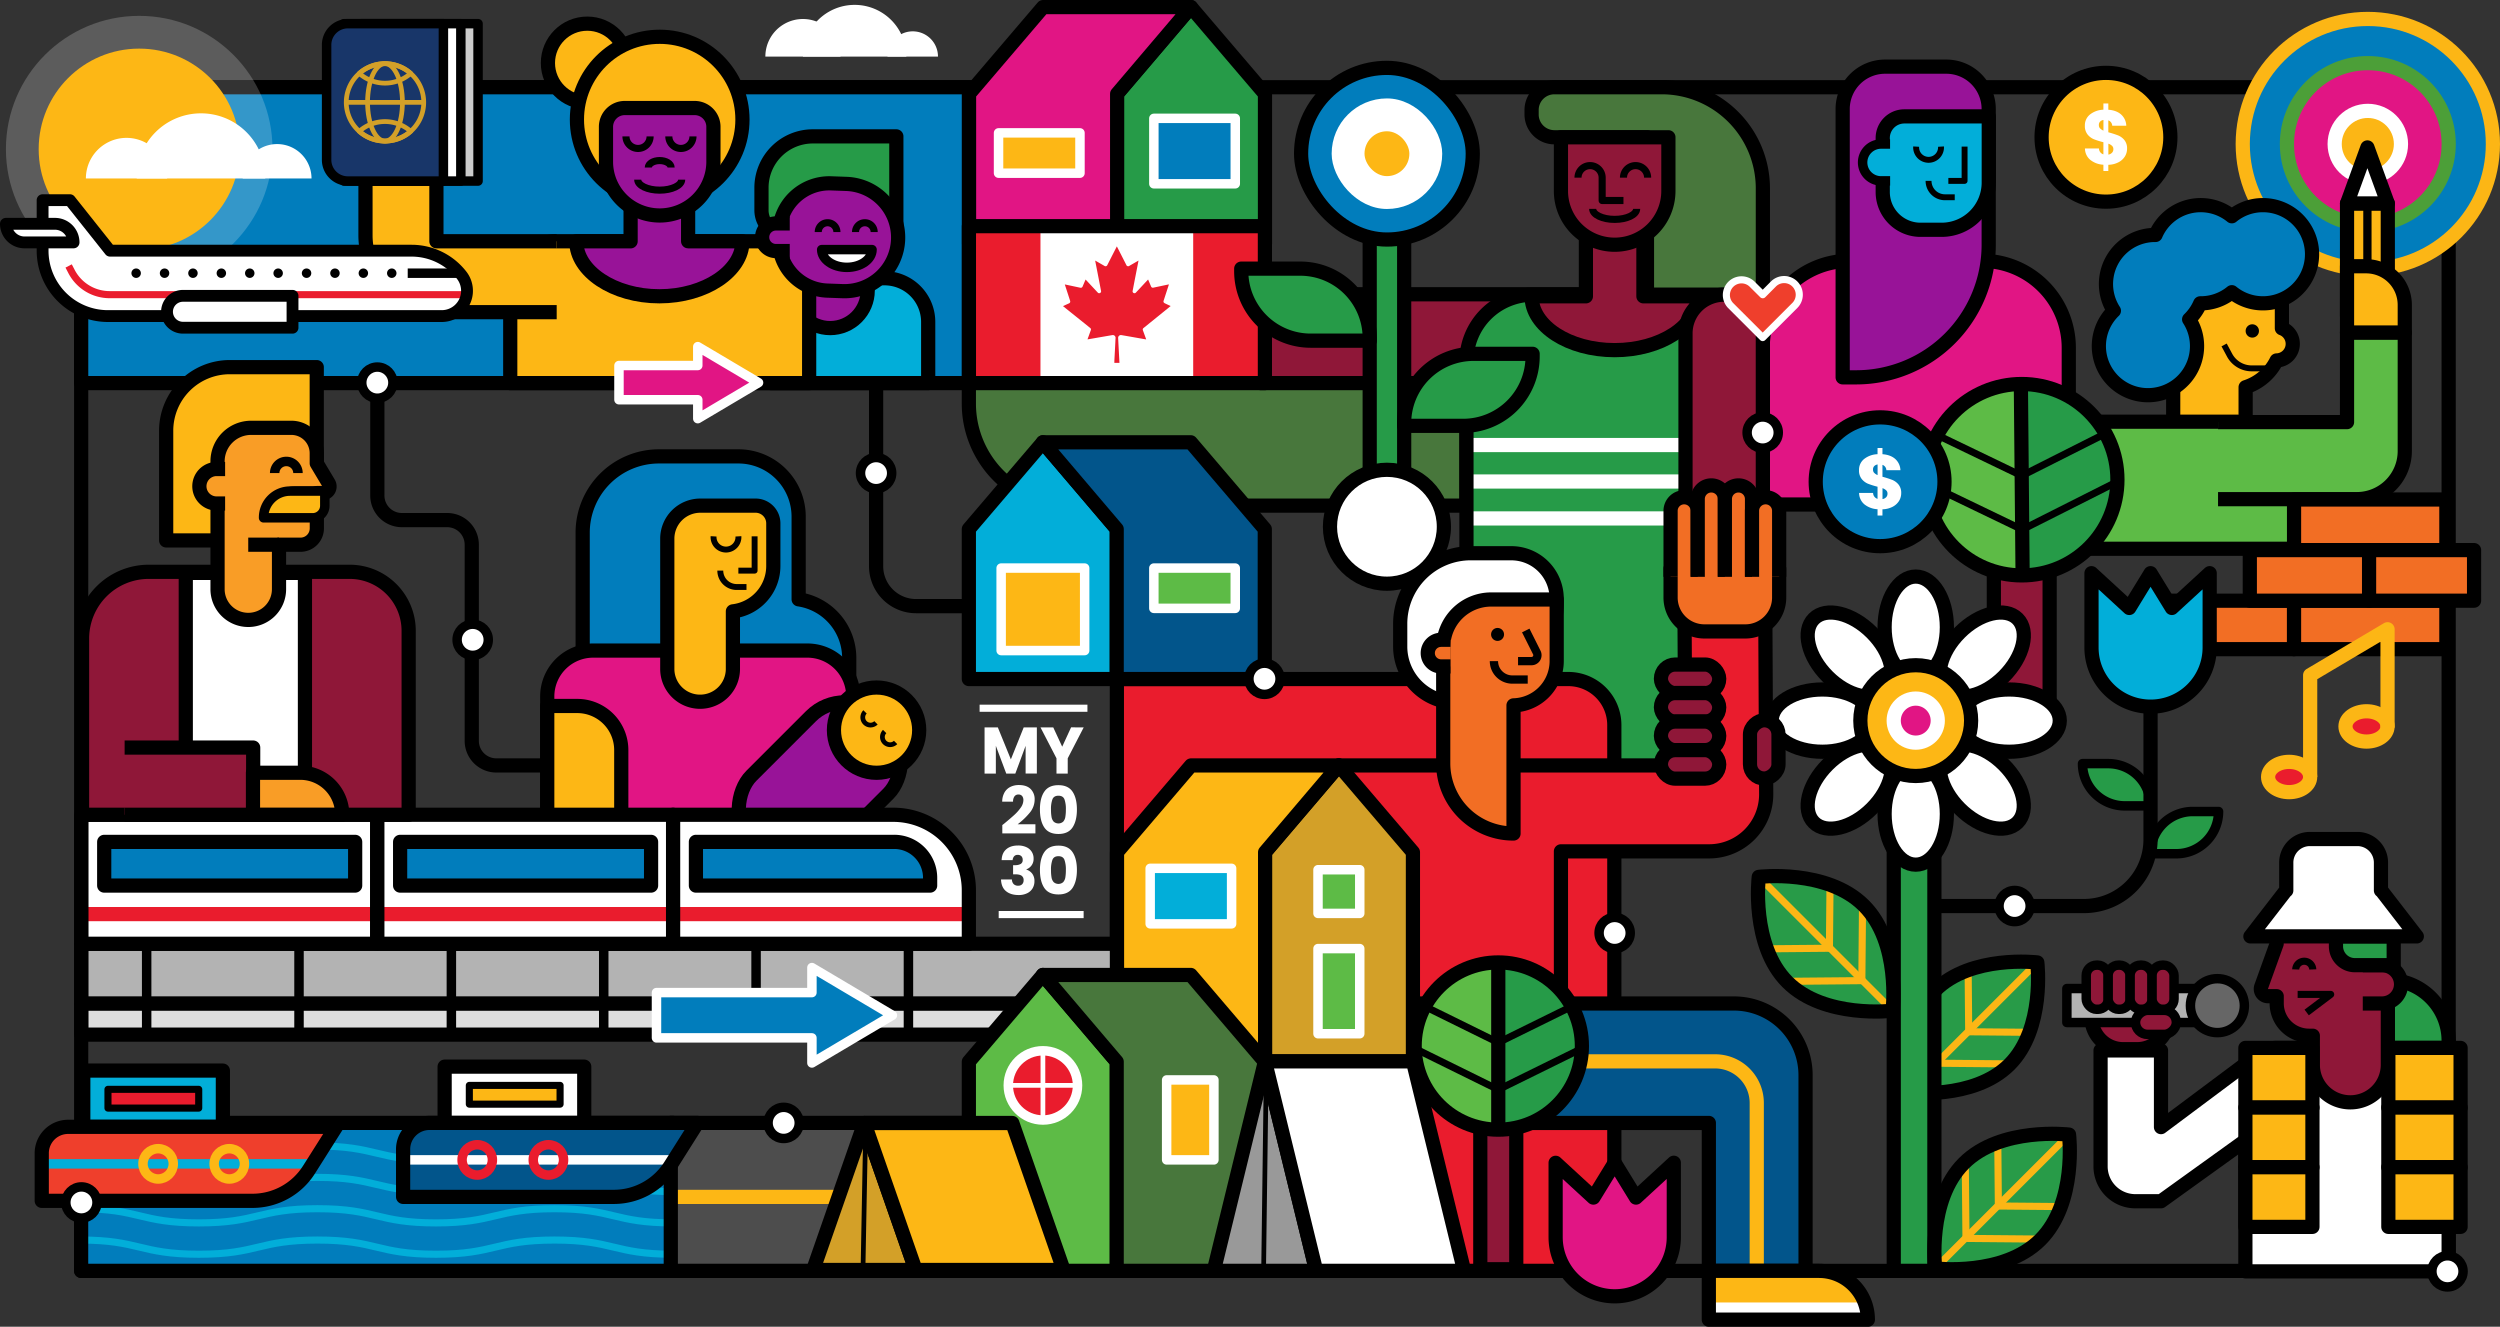 <svg xmlns="http://www.w3.org/2000/svg" xmlns:xlink="http://www.w3.org/1999/xlink" viewBox="0 0 2112.62 1121.18"><rect x="0" y="0" width="2112.62" height="1121.18" fill="#333333" stroke="none"/><defs><style>.cls-1,.cls-21{fill:#289b48;}.cls-1,.cls-10,.cls-11,.cls-12,.cls-16,.cls-19,.cls-2,.cls-20,.cls-24,.cls-25,.cls-26,.cls-28,.cls-29,.cls-3,.cls-31,.cls-32,.cls-33,.cls-4,.cls-46,.cls-47,.cls-5,.cls-50,.cls-51,.cls-52,.cls-6,.cls-64,.cls-67,.cls-68,.cls-7,.cls-72,.cls-75,.cls-8,.cls-80,.cls-81,.cls-82,.cls-84,.cls-87,.cls-9,.cls-95,.cls-96,.cls-97,.cls-98{stroke:#000;}.cls-1,.cls-10,.cls-11,.cls-12,.cls-13,.cls-14,.cls-15,.cls-16,.cls-19,.cls-2,.cls-20,.cls-23,.cls-24,.cls-25,.cls-26,.cls-28,.cls-29,.cls-3,.cls-31,.cls-32,.cls-33,.cls-36,.cls-38,.cls-4,.cls-41,.cls-42,.cls-45,.cls-46,.cls-47,.cls-48,.cls-5,.cls-50,.cls-51,.cls-52,.cls-55,.cls-59,.cls-6,.cls-62,.cls-63,.cls-64,.cls-67,.cls-68,.cls-7,.cls-70,.cls-71,.cls-72,.cls-73,.cls-74,.cls-75,.cls-78,.cls-8,.cls-80,.cls-81,.cls-82,.cls-84,.cls-87,.cls-88,.cls-89,.cls-9,.cls-90,.cls-91,.cls-92,.cls-94,.cls-95,.cls-96,.cls-97,.cls-98,.cls-99{stroke-linejoin:round;}.cls-1,.cls-10,.cls-11,.cls-12,.cls-13,.cls-14,.cls-15,.cls-2,.cls-20,.cls-24,.cls-29,.cls-3,.cls-31,.cls-32,.cls-36,.cls-38,.cls-4,.cls-45,.cls-46,.cls-47,.cls-5,.cls-52,.cls-55,.cls-6,.cls-68,.cls-7,.cls-80,.cls-89,.cls-9,.cls-90{stroke-width:12px;}.cls-2,.cls-28,.cls-34{fill:#269b48;}.cls-3,.cls-60,.cls-62,.cls-91{fill:#ef3f2c;}.cls-4,.cls-65{fill:#4d4d4d;}.cls-43,.cls-5,.cls-81{fill:#02558b;}.cls-27,.cls-53,.cls-6,.cls-67,.cls-8{fill:#fff;}.cls-17,.cls-42,.cls-7,.cls-72,.cls-82{fill:#fdb715;}.cls-8,.cls-95{stroke-width:10px;}.cls-13,.cls-18,.cls-41,.cls-9{fill:#017dbc;}.cls-10,.cls-30{fill:#48773c;}.cls-11,.cls-16,.cls-19,.cls-23,.cls-33,.cls-36,.cls-45,.cls-51,.cls-55,.cls-59,.cls-63,.cls-70,.cls-71,.cls-74,.cls-75,.cls-88,.cls-90,.cls-94,.cls-95,.cls-96,.cls-99{fill:none;}.cls-12{fill:#f26e24;}.cls-13,.cls-23,.cls-89,.cls-90{stroke:#fcb615;}.cls-14,.cls-29,.cls-38,.cls-92{fill:#e11584;}.cls-14{stroke:#4c9f38;}.cls-15{fill:#fcb615;}.cls-15,.cls-36,.cls-38,.cls-41,.cls-42,.cls-48,.cls-70,.cls-73,.cls-74,.cls-78,.cls-88,.cls-91,.cls-92{stroke:#fff;}.cls-16{stroke-width:7px;}.cls-19{stroke-width:5px;}.cls-20,.cls-48,.cls-50{fill:#5dbb46;}.cls-22{clip-path:url(#clip-path);}.cls-23,.cls-51,.cls-59,.cls-64,.cls-72,.cls-88,.cls-91,.cls-94{stroke-width:6px;}.cls-24,.cls-86,.cls-87{fill:#8f1738;}.cls-25,.cls-47{fill:#b3b3b3;}.cls-25,.cls-26,.cls-28,.cls-41,.cls-42,.cls-48,.cls-62,.cls-63,.cls-67,.cls-70,.cls-71,.cls-73,.cls-75,.cls-78,.cls-81,.cls-82,.cls-84,.cls-87,.cls-92,.cls-96,.cls-97,.cls-98{stroke-width:8px;}.cls-26{fill:#666;}.cls-31,.cls-78,.cls-83,.cls-84{fill:#02aed9;}.cls-32{fill:#981398;}.cls-33,.cls-74,.cls-99{stroke-width:4px;}.cls-35{clip-path:url(#clip-path-2);}.cls-37,.cls-64,.cls-73,.cls-89{fill:#ea1c2d;}.cls-39{clip-path:url(#clip-path-3);}.cls-40{clip-path:url(#clip-path-4);}.cls-44{clip-path:url(#clip-path-5);}.cls-45,.cls-63{stroke:#fdb715;}.cls-46{fill:#dedede;}.cls-49{clip-path:url(#clip-path-6);}.cls-50{stroke-width:9.34px;}.cls-52{fill:#d3a028;}.cls-53{opacity:0.2;}.cls-54{clip-path:url(#clip-path-7);}.cls-55,.cls-71,.cls-94{stroke:#ea1c2d;}.cls-56{clip-path:url(#clip-path-8);}.cls-57{clip-path:url(#clip-path-9);}.cls-58{clip-path:url(#clip-path-10);}.cls-59,.cls-62{stroke:#02aed9;}.cls-61{clip-path:url(#clip-path-11);}.cls-66{clip-path:url(#clip-path-12);}.cls-68{fill:#999;}.cls-69{clip-path:url(#clip-path-13);}.cls-76{clip-path:url(#clip-path-14);}.cls-77{clip-path:url(#clip-path-15);}.cls-79,.cls-80{fill:#f99d26;}.cls-85{clip-path:url(#clip-path-16);}.cls-93{clip-path:url(#clip-path-17);}.cls-96{stroke-linecap:round;stroke-dasharray:0 24;}.cls-97{fill:#ccc;}.cls-98{fill:#183669;}.cls-99{stroke:#d3a028;}</style><clipPath id="clip-path"><path class="cls-1" d="M1721.63,813.3s6.8,56-23.52,86.3-86.31,23.53-86.31,23.53-6.8-56,23.53-86.3S1721.63,813.3,1721.63,813.3Z"/></clipPath><clipPath id="clip-path-2"><path class="cls-2" d="M1295.62,249h159.16A34.92,34.92,0,0,1,1489.71,284V653.18a0,0,0,0,1,0,0H1239.23a0,0,0,0,1,0,0V305.42A56.39,56.39,0,0,1,1295.62,249Z"/></clipPath><clipPath id="clip-path-3"><path class="cls-1" d="M1748.44,958.79s7,57.64-24.23,88.88-88.88,24.23-88.88,24.23-7-57.64,24.23-88.88S1748.44,958.79,1748.44,958.79Z"/></clipPath><clipPath id="clip-path-4"><path class="cls-1" d="M1486.24,741s-7,57.65,24.24,88.89,88.88,24.23,88.88,24.23,7-57.65-24.24-88.88S1486.24,741,1486.24,741Z"/></clipPath><clipPath id="clip-path-5"><path class="cls-5" d="M1525.78,908.5v165.44h-81.73v-125H1266.12V848h199.11A60.55,60.55,0,0,1,1525.78,908.5Z"/></clipPath><clipPath id="clip-path-6"><circle class="cls-2" cx="1266.12" cy="883.96" r="70.66"/></clipPath><clipPath id="clip-path-7"><rect class="cls-6" x="68.8" y="688.53" width="249.91" height="109"/></clipPath><clipPath id="clip-path-8"><rect class="cls-6" x="318.87" y="688.53" width="249.91" height="109"/></clipPath><clipPath id="clip-path-9"><path class="cls-6" d="M568.82,688.53H754.89a63.84,63.84,0,0,1,63.84,63.84v45.16a0,0,0,0,1,0,0H568.82a0,0,0,0,1,0,0v-109A0,0,0,0,1,568.82,688.53Z"/></clipPath><clipPath id="clip-path-10"><rect class="cls-9" x="68.56" y="948.91" width="500.14" height="125.03"/></clipPath><clipPath id="clip-path-11"><path class="cls-3" d="M213.42,1014.76H35.28V974.67a22.3,22.3,0,0,1,22.16-22.43H284l-22.8,36.06A56.54,56.54,0,0,1,213.42,1014.76Z"/></clipPath><clipPath id="clip-path-12"><rect class="cls-4" x="566.85" y="948.91" width="252" height="125.03"/></clipPath><clipPath id="clip-path-13"><path class="cls-5" d="M518.79,1011.42H340.65V971.34a22.29,22.29,0,0,1,22.16-22.43H589.35L566.55,985A56.53,56.53,0,0,1,518.79,1011.42Z"/></clipPath><clipPath id="clip-path-14"><rect class="cls-6" x="818.79" y="191.13" width="250.11" height="132.62"/></clipPath><clipPath id="clip-path-15"><path class="cls-7" d="M1444.05,1073.94h93.14a41.24,41.24,0,0,1,41.24,41.24v0a0,0,0,0,1,0,0H1444.05a0,0,0,0,1,0,0v-41.24A0,0,0,0,1,1444.05,1073.94Z"/></clipPath><clipPath id="clip-path-16"><circle class="cls-2" cx="1708.46" cy="405.37" r="80.87"/></clipPath><clipPath id="clip-path-17"><path class="cls-8" d="M390.18,232.65h0a53.65,53.65,0,0,0-42.41-20.81H93L59.08,169.16H36v42.68h0A55.26,55.26,0,0,0,91.26,267.1h282A21.37,21.37,0,0,0,390.18,232.65Z"/></clipPath></defs><g id="Layer_2" data-name="Layer 2"><g id="sdg1"><path class="cls-10" d="M818.73,323.35h420.5a0,0,0,0,1,0,0V427.29a0,0,0,0,1,0,0H904.95a86.22,86.22,0,0,1-86.22-86.22V323.35A0,0,0,0,1,818.73,323.35Z"/><rect class="cls-11" x="68.6" y="73.69" width="2000.63" height="1000.26"/><rect class="cls-12" x="1809.86" y="507.6" width="128.72" height="40.97"/><circle class="cls-13" cx="2000.92" cy="121.71" r="105.7"/><circle class="cls-14" cx="2000.92" cy="121.71" r="68.35"/><circle class="cls-15" cx="2000.92" cy="121.71" r="28.02"/><rect class="cls-7" x="1983.35" y="171.92" width="34.46" height="95.11"/><polygon class="cls-6" points="1983.35 171.92 2000.58 124.59 2017.81 171.92 1983.35 171.92"/><line class="cls-16" x1="2000.58" y1="173.81" x2="2000.58" y2="267.02"/><path class="cls-17" d="M1937.49,290.57a14,14,0,0,0-9.18-13.16V225h-91.94V329.27h.09v40.58h61.2V327.2a44.13,44.13,0,0,0,26.18-22.6A14,14,0,0,0,1937.49,290.57Z"/><path class="cls-11" d="M1937.49,290.57a14,14,0,0,0-9.18-13.16V225h-91.94V329.27h.09v40.58h61.2V327.2a44.13,44.13,0,0,0,26.18-22.6A14,14,0,0,0,1937.49,290.57Z"/><path class="cls-18" d="M1912.32,173.35a41.3,41.3,0,0,0-26.31,9.4,41.5,41.5,0,0,0-64.46,15.78h-.41a41.49,41.49,0,0,0-34.81,64.07,41.49,41.49,0,1,0,63.6,7.29,41.6,41.6,0,0,0,9.37-13.56h.41a41.33,41.33,0,0,0,26.3-9.4,41.49,41.49,0,1,0,26.31-73.58Z"/><path class="cls-11" d="M1912.32,173.35a41.3,41.3,0,0,0-26.31,9.4,41.5,41.5,0,0,0-64.46,15.78h-.41a41.49,41.49,0,0,0-34.81,64.07,41.49,41.49,0,1,0,63.6,7.29,41.6,41.6,0,0,0,9.37-13.56h.41a41.33,41.33,0,0,0,26.3-9.4,41.49,41.49,0,1,0,26.31-73.58Z"/><circle cx="1903.3" cy="279.67" r="5.64"/><path class="cls-19" d="M1922.93,311.29h-20.1a21.27,21.27,0,0,1-18.73-11.19l-4.62-8.61"/><path class="cls-20" d="M1767,356.38h123.47a53.75,53.75,0,0,1,53.75,53.75v53.62a0,0,0,0,1,0,0H1767a0,0,0,0,1,0,0V356.38A0,0,0,0,1,1767,356.38Z"/><path class="cls-21" d="M1721.63,813.3s6.8,56-23.52,86.3-86.31,23.53-86.31,23.53-6.8-56,23.53-86.3S1721.63,813.3,1721.63,813.3Z"/><g class="cls-22"><line class="cls-23" x1="1611.8" y1="923.13" x2="1721.63" y2="813.3"/><line class="cls-23" x1="1637.06" y1="898.47" x2="1756.02" y2="899.56"/><line class="cls-23" x1="1637.06" y1="898.47" x2="1635.98" y2="779.52"/><line class="cls-23" x1="1663.65" y1="871.89" x2="1782.61" y2="872.97"/><line class="cls-23" x1="1663.65" y1="871.89" x2="1662.57" y2="752.93"/></g><path class="cls-11" d="M1721.63,813.3s6.8,56-23.52,86.3-86.31,23.53-86.31,23.53-6.8-56,23.53-86.3S1721.63,813.3,1721.63,813.3Z"/><path class="cls-2" d="M2017.8,828h0a51.42,51.42,0,0,1,51.42,51.42v8.56a0,0,0,0,1,0,0H2017.8a0,0,0,0,1,0,0V828A0,0,0,0,1,2017.8,828Z"/><path class="cls-24" d="M1767.4,849.82h65.33a0,0,0,0,1,0,0v10.09A26.69,26.69,0,0,1,1806,886.61H1794.1a26.69,26.69,0,0,1-26.69-26.69V849.82A0,0,0,0,1,1767.4,849.82Z"/><rect class="cls-25" x="1746.61" y="835.37" width="117.11" height="28.7"/><circle class="cls-26" cx="1873.81" cy="849.82" r="22.8"/><path class="cls-27" d="M1923.89,885.53a26.35,26.35,0,0,0-19.06,8.14l-78.68,58.78V887.68h-51.07v98a29.44,29.44,0,0,0,29.44,29.43h21.63l71.3-51.28v110.51h171.78V885.53Z"/><path class="cls-11" d="M1923.89,885.53a26.35,26.35,0,0,0-19.06,8.14l-78.68,58.78V887.68h-51.07v98a29.44,29.44,0,0,0,29.44,29.43h21.63l71.3-51.28v110.51h171.78V885.53Z"/><path class="cls-11" d="M742.07,646.83H419.43a20.77,20.77,0,0,1-20.77-20.77V460.28a20.77,20.77,0,0,0-20.77-20.77H339.64a20.77,20.77,0,0,1-20.77-20.78V267.1"/><path class="cls-28" d="M1853,685.76h21.79a0,0,0,0,1,0,0v0a35.69,35.69,0,0,1-35.69,35.69h-21.79a0,0,0,0,1,0,0v0A35.69,35.69,0,0,1,1853,685.76Z"/><path class="cls-28" d="M1759.82,645.3h21.79A35.69,35.69,0,0,1,1817.31,681v0a0,0,0,0,1,0,0h-21.79a35.69,35.69,0,0,1-35.69-35.69v0A0,0,0,0,1,1759.82,645.3Z" transform="translate(3577.13 1326.3) rotate(180)"/><path class="cls-29" d="M1563.11,220.4h111.56A73.55,73.55,0,0,1,1748.22,294V426.3a0,0,0,0,1,0,0H1489.56a0,0,0,0,1,0,0V294A73.55,73.55,0,0,1,1563.11,220.4Z"/><rect class="cls-24" x="1684.89" y="410.2" width="47.15" height="198.75"/><rect class="cls-9" x="68.6" y="73.69" width="750.19" height="250.06"/><path class="cls-30" d="M1404.17,73.69h-90.64A19.26,19.26,0,0,0,1294.27,93v3.78A19.26,19.26,0,0,0,1313.53,116h78.24V373.75h97.94V159.22A85.53,85.53,0,0,0,1404.17,73.69Z"/><path class="cls-11" d="M1404.17,73.69h-90.64A19.26,19.26,0,0,0,1294.27,93v3.78A19.26,19.26,0,0,0,1313.53,116h78.24V373.75h97.94V159.22A85.53,85.53,0,0,0,1404.17,73.69Z"/><path class="cls-31" d="M651.75,235.13h95.69a36.93,36.93,0,0,1,36.93,36.93v51.69a0,0,0,0,1,0,0H651.75a0,0,0,0,1,0,0V235.13A0,0,0,0,1,651.75,235.13Z"/><path class="cls-18" d="M674.9,506.45V436.59A50.92,50.92,0,0,0,624,385.67H556.87a64.49,64.49,0,0,0-64.49,64.49V588.53a12.05,12.05,0,0,0,12.05,12.05H717.64V556A50.09,50.09,0,0,0,674.9,506.45Z"/><path class="cls-11" d="M674.9,506.45V436.59A50.92,50.92,0,0,0,624,385.67H556.87a64.49,64.49,0,0,0-64.49,64.49V588.53a12.05,12.05,0,0,0,12.05,12.05H717.64V556A50.09,50.09,0,0,0,674.9,506.45Z"/><path class="cls-29" d="M501.26,549.76h181a38.81,38.81,0,0,1,38.81,38.81V730.63a0,0,0,0,1,0,0H462.45a0,0,0,0,1,0,0V588.56A38.81,38.81,0,0,1,501.26,549.76Z"/><path class="cls-7" d="M462.45,596.59h25.34A37.22,37.22,0,0,1,525,633.81v86.85a0,0,0,0,1,0,0H462.45a0,0,0,0,1,0,0V596.59A0,0,0,0,1,462.45,596.59Z"/><path class="cls-17" d="M638.47,427.29H591.82a27.93,27.93,0,0,0-27.93,27.93v110A27.72,27.72,0,0,0,591.62,593h0a27.72,27.72,0,0,0,27.72-27.72V516.63a38.58,38.58,0,0,0,34.15-38.32v-36A15,15,0,0,0,638.47,427.29Z"/><path class="cls-11" d="M638.47,427.29H591.82a27.93,27.93,0,0,0-27.93,27.93v110A27.72,27.72,0,0,0,591.62,593h0a27.72,27.72,0,0,0,27.72-27.72V516.63a38.58,38.58,0,0,0,34.15-38.32v-36A15,15,0,0,0,638.47,427.29Z"/><rect class="cls-32" x="646.55" y="587.52" width="92.57" height="151.27" rx="40.06" transform="translate(671.85 -295.68) rotate(45)"/><circle class="cls-7" cx="740.75" cy="617.01" r="36.03"/><path class="cls-19" d="M624,453.24a10.52,10.52,0,1,1-21,0"/><polyline class="cls-19" points="637.68 453.24 637.68 482.21 623.96 482.21"/><path class="cls-33" d="M747.59,618.17a6.53,6.53,0,0,0,9.24,9.23"/><path class="cls-33" d="M731,601.59a6.53,6.53,0,0,0,9.24,9.23"/><path class="cls-19" d="M630.82,496.05h-8.29a13.84,13.84,0,0,1-13.84-13.84h0"/><rect class="cls-24" x="1065.38" y="248.67" width="274.78" height="75.08"/><path class="cls-34" d="M1295.62,249h159.16A34.92,34.92,0,0,1,1489.71,284V653.18a0,0,0,0,1,0,0H1239.23a0,0,0,0,1,0,0V305.42A56.39,56.39,0,0,1,1295.62,249Z"/><g class="cls-35"><line class="cls-36" x1="1239.23" y1="376.1" x2="1489.71" y2="376.1"/><line class="cls-36" x1="1239.23" y1="406.88" x2="1489.71" y2="406.88"/><line class="cls-36" x1="1239.23" y1="438.12" x2="1489.71" y2="438.12"/></g><path class="cls-11" d="M1295.62,249h159.16A34.92,34.92,0,0,1,1489.71,284V653.18a0,0,0,0,1,0,0H1239.23a0,0,0,0,1,0,0V305.42A56.39,56.39,0,0,1,1295.62,249Z"/><path class="cls-24" d="M1388.77,250.4V192.49h-48.61V250.4h-45.89c0,25.11,31.43,45.48,70.2,45.48s70.19-20.37,70.19-45.48Z"/><path class="cls-24" d="M1457,249h0a32.68,32.68,0,0,1,32.68,32.68V561.39a0,0,0,0,1,0,0h-65.35a0,0,0,0,1,0,0V281.71A32.68,32.68,0,0,1,1457,249Z"/><path class="cls-37" d="M1325.3,573.82H943.81v500.12h420.37V612.69A38.88,38.88,0,0,0,1325.3,573.82Z"/><path class="cls-11" d="M1325.3,573.82H943.81v500.12h420.37V612.69A38.88,38.88,0,0,0,1325.3,573.82Z"/><rect class="cls-2" x="1600.31" y="573.81" width="34.34" height="500.13"/><ellipse class="cls-6" cx="1618.89" cy="530.04" rx="26.31" ry="42.81"/><ellipse class="cls-6" cx="1563.09" cy="553.15" rx="26.31" ry="42.81" transform="translate(66.68 1267.28) rotate(-45)"/><ellipse class="cls-6" cx="1539.97" cy="608.95" rx="42.81" ry="26.31"/><ellipse class="cls-6" cx="1563.09" cy="664.75" rx="42.81" ry="26.31" transform="translate(-12.23 1299.97) rotate(-45)"/><ellipse class="cls-6" cx="1618.89" cy="687.87" rx="26.31" ry="42.81"/><ellipse class="cls-6" cx="1674.69" cy="664.75" rx="26.31" ry="42.81" transform="translate(20.45 1378.88) rotate(-45)"/><ellipse class="cls-6" cx="1697.8" cy="608.95" rx="42.81" ry="26.31"/><ellipse class="cls-6" cx="1674.69" cy="553.15" rx="42.81" ry="26.31" transform="translate(99.37 1346.2) rotate(-45)"/><circle class="cls-7" cx="1618.89" cy="608.95" r="46.81"/><circle class="cls-38" cx="1618.89" cy="608.95" r="18.62"/><path class="cls-24" d="M1319.07,116h90.8a0,0,0,0,1,0,0v45.4a45.4,45.4,0,0,1-45.4,45.4h0a45.4,45.4,0,0,1-45.4-45.4V116a0,0,0,0,1,0,0Z"/><path class="cls-21" d="M1748.44,958.79s7,57.64-24.23,88.88-88.88,24.23-88.88,24.23-7-57.64,24.23-88.88S1748.44,958.79,1748.44,958.79Z"/><g class="cls-39"><line class="cls-23" x1="1635.33" y1="1071.9" x2="1748.44" y2="958.79"/><line class="cls-23" x1="1661.34" y1="1046.51" x2="1783.86" y2="1047.62"/><line class="cls-23" x1="1661.34" y1="1046.51" x2="1660.23" y2="923.99"/><line class="cls-23" x1="1688.72" y1="1019.13" x2="1811.24" y2="1020.24"/><line class="cls-23" x1="1688.72" y1="1019.13" x2="1687.6" y2="896.61"/></g><path class="cls-11" d="M1748.44,958.79s7,57.64-24.23,88.88-88.88,24.23-88.88,24.23-7-57.64,24.23-88.88S1748.44,958.79,1748.44,958.79Z"/><path class="cls-21" d="M1486.24,741s-7,57.65,24.24,88.89,88.88,24.23,88.88,24.23,7-57.65-24.24-88.88S1486.24,741,1486.24,741Z"/><g class="cls-40"><line class="cls-23" x1="1599.36" y1="854.09" x2="1486.24" y2="740.97"/><line class="cls-23" x1="1573.34" y1="828.69" x2="1450.83" y2="829.81"/><line class="cls-23" x1="1573.34" y1="828.69" x2="1574.46" y2="706.18"/><line class="cls-23" x1="1545.96" y1="801.31" x2="1423.45" y2="802.43"/><line class="cls-23" x1="1545.96" y1="801.31" x2="1547.08" y2="678.8"/></g><path class="cls-11" d="M1486.24,741s-7,57.65,24.24,88.89,88.88,24.23,88.88,24.23,7-57.65-24.24-88.88S1486.24,741,1486.24,741Z"/><polygon class="cls-2" points="943.81 79.32 943.81 206.07 1068.96 206.07 1068.96 79.32 1006.38 6 943.81 79.32"/><polygon class="cls-29" points="818.89 79.32 818.89 206.07 944.04 206.07 944.04 79.32 1006.38 6 881.47 6 818.89 79.32"/><rect class="cls-41" x="975.05" y="100.03" width="68.81" height="55.29" transform="translate(2018.92 255.34) rotate(-180)"/><rect class="cls-42" x="843.83" y="112.29" width="68.81" height="34.06" transform="translate(1756.46 258.64) rotate(-180)"/><path class="cls-37" d="M1491.74,513.51h-68.28l.78,133.32H1131.41V848h187.66V719.43h125.24a48.2,48.2,0,0,0,48.21-48.21Z"/><path class="cls-11" d="M1491.74,513.51h-68.28l.78,133.32H1131.41V848h187.66V719.43h125.24a48.2,48.2,0,0,0,48.21-48.21Z"/><path class="cls-43" d="M1525.78,908.5v165.44h-81.73v-125H1266.12V848h199.11A60.55,60.55,0,0,1,1525.78,908.5Z"/><g class="cls-44"><path class="cls-45" d="M1234.05,896.9h215.31a35.19,35.19,0,0,1,35.18,35.19v140.48"/></g><path class="cls-11" d="M1525.78,908.5v165.44h-81.73v-125H1266.12V848h199.11A60.55,60.55,0,0,1,1525.78,908.5Z"/><rect class="cls-46" x="68.8" y="847.95" width="875.13" height="26.35"/><rect class="cls-47" x="68.8" y="797.53" width="875.13" height="50.42"/><polygon class="cls-31" points="943.88 447.07 943.88 573.82 818.73 573.82 818.73 447.07 881.31 373.75 943.88 447.07"/><polygon class="cls-5" points="1068.8 447.07 1068.8 573.82 943.65 573.82 943.65 447.07 881.31 373.75 1006.23 373.75 1068.8 447.07"/><rect class="cls-42" x="846.02" y="480.04" width="70.57" height="69.72"/><rect class="cls-48" x="975.05" y="480.04" width="68.81" height="34.06"/><rect class="cls-24" x="1250.92" y="942.66" width="30.4" height="129.91"/><circle class="cls-34" cx="1266.12" cy="883.96" r="70.66"/><g class="cls-49"><rect class="cls-50" x="1183.64" y="764.74" width="82.48" height="221.23"/><line class="cls-11" x1="1266.12" y1="954.62" x2="1266.12" y2="813.3"/><line class="cls-51" x1="1266.12" y1="881.06" x2="1336.78" y2="846.25"/><line class="cls-51" x1="1264.37" y1="921.67" x2="1335.03" y2="886.85"/><line class="cls-51" x1="1266.12" y1="881.06" x2="1195.46" y2="846.25"/><line class="cls-51" x1="1267.87" y1="921.67" x2="1197.21" y2="886.85"/></g><circle class="cls-11" cx="1266.12" cy="883.96" r="70.66"/><polygon class="cls-52" points="1068.84 720.15 1068.84 896.9 1193.99 896.9 1193.99 720.15 1131.41 646.83 1068.84 720.15"/><polygon class="cls-7" points="943.93 720.15 943.93 896.9 1069.08 896.9 1069.08 720.15 1131.41 646.83 1006.5 646.83 943.93 720.15"/><circle class="cls-53" cx="117.63" cy="126.03" r="112.63"/><circle class="cls-17" cx="117.63" cy="126.03" r="84.95"/><rect class="cls-27" x="68.8" y="688.53" width="249.91" height="109"/><g class="cls-54"><line class="cls-55" x1="68.6" y1="772.45" x2="318.71" y2="772.45"/></g><rect class="cls-11" x="68.8" y="688.53" width="249.91" height="109"/><rect class="cls-9" x="88.06" y="711.42" width="212.07" height="36.93"/><rect class="cls-27" x="318.87" y="688.53" width="249.91" height="109"/><g class="cls-56"><line class="cls-55" x1="318.67" y1="772.45" x2="568.77" y2="772.45"/></g><rect class="cls-11" x="318.87" y="688.53" width="249.91" height="109"/><rect class="cls-9" x="338.12" y="711.42" width="212.07" height="36.93"/><path class="cls-27" d="M568.82,688.53H754.89a63.84,63.84,0,0,1,63.84,63.84v45.16a0,0,0,0,1,0,0H568.82a0,0,0,0,1,0,0v-109A0,0,0,0,1,568.82,688.53Z"/><g class="cls-57"><line class="cls-55" x1="568.62" y1="772.45" x2="818.73" y2="772.45"/></g><path class="cls-11" d="M568.82,688.53H754.89a63.84,63.84,0,0,1,63.84,63.84v45.16a0,0,0,0,1,0,0H568.82a0,0,0,0,1,0,0v-109A0,0,0,0,1,568.82,688.53Z"/><path class="cls-9" d="M588.08,711.42h167.5A30.41,30.41,0,0,1,786,741.83v6.52a0,0,0,0,1,0,0H588.08a0,0,0,0,1,0,0V711.42A0,0,0,0,1,588.08,711.42Z"/><rect class="cls-18" x="68.56" y="948.91" width="500.14" height="125.03"/><g class="cls-58"><path class="cls-59" d="M568.7,980.46c-50.08,0-50.08-12-100.15-12s-50.08,12-100.16,12-50.07-12-100.15-12-50.08,12-100.16,12-50.08-12-100.16-12"/><path class="cls-59" d="M568.7,1006.94c-50.08,0-50.08-12-100.15-12s-50.08,12-100.16,12-50.07-12-100.15-12-50.08,12-100.16,12-50.08-12-100.16-12"/><path class="cls-59" d="M568.7,1033.41c-50.08,0-50.08-12-100.15-12s-50.08,12-100.16,12-50.07-12-100.15-12-50.08,12-100.16,12-50.08-12-100.16-12"/><path class="cls-59" d="M568.7,1059.89c-50.08,0-50.08-12-100.15-12s-50.08,12-100.16,12-50.07-12-100.15-12-50.08,12-100.16,12-50.08-12-100.16-12"/></g><rect class="cls-11" x="68.56" y="948.91" width="500.14" height="125.03"/><rect class="cls-31" x="70.37" y="904.7" width="117.97" height="47.54"/><path class="cls-60" d="M213.42,1014.76H35.28V974.67a22.3,22.3,0,0,1,22.16-22.43H284l-22.8,36.06A56.54,56.54,0,0,1,213.42,1014.76Z"/><g class="cls-61"><line class="cls-62" x1="35.28" y1="983.5" x2="290.62" y2="983.5"/></g><path class="cls-11" d="M213.42,1014.76H35.28V974.67a22.3,22.3,0,0,1,22.16-22.43H284l-22.8,36.06A56.54,56.54,0,0,1,213.42,1014.76Z"/><circle class="cls-63" cx="133.63" cy="983.5" r="12.81"/><circle class="cls-63" cx="193.77" cy="983.5" r="12.81"/><rect class="cls-64" x="91.24" y="920.54" width="76.68" height="15.85"/><path class="cls-27" d="M750,47.81a21.32,21.32,0,0,1,42.64,0Z"/><path class="cls-27" d="M646.77,47.81a31.75,31.75,0,0,1,63.5,0Z"/><path class="cls-27" d="M678.52,47.81a43.69,43.69,0,1,1,87.38,0Z"/><polygon class="cls-20" points="943.88 897.19 943.88 1073.94 818.73 1073.94 818.73 897.19 881.31 823.87 943.88 897.19"/><polygon class="cls-10" points="1068.8 897.19 1068.8 1073.94 943.65 1073.94 943.65 897.19 881.31 823.87 1006.23 823.87 1068.8 897.19"/><rect class="cls-65" x="566.85" y="948.91" width="252" height="125.03"/><g class="cls-66"><line class="cls-45" x1="566.85" y1="1011.42" x2="818.85" y2="1011.42"/></g><rect class="cls-11" x="566.85" y="948.91" width="252" height="125.03"/><circle class="cls-67" cx="68.8" cy="1016.15" r="13.17"/><circle class="cls-67" cx="399.45" cy="540.66" r="13.17"/><circle class="cls-67" cx="318.87" cy="323.35" r="13.17"/><polygon class="cls-68" points="1068.96 896.9 1025.66 1073.94 1112.26 1073.94 1068.96 896.9"/><polygon class="cls-6" points="1193.99 896.9 1068.96 896.9 1112.26 1073.94 1237.29 1073.94 1193.99 896.9"/><rect class="cls-6" x="375.74" y="901.37" width="117.97" height="47.54"/><path class="cls-43" d="M518.79,1011.42H340.65V971.34a22.29,22.29,0,0,1,22.16-22.43H589.35L566.55,985A56.53,56.53,0,0,1,518.79,1011.42Z"/><g class="cls-69"><line class="cls-70" x1="340.65" y1="980.17" x2="595.99" y2="980.17"/></g><path class="cls-11" d="M518.79,1011.42H340.65V971.34a22.29,22.29,0,0,1,22.16-22.43H589.35L566.55,985A56.53,56.53,0,0,1,518.79,1011.42Z"/><circle class="cls-71" cx="403.29" cy="980.17" r="12.81"/><circle class="cls-71" cx="463.43" cy="980.17" r="12.81"/><rect class="cls-72" x="396.61" y="917.21" width="76.68" height="15.85"/><rect class="cls-48" x="1113.78" y="801.59" width="35.27" height="71.97"/><rect class="cls-48" x="1113.78" y="734.94" width="35.28" height="36.93"/><rect class="cls-42" x="985.87" y="912.59" width="39.94" height="67.58"/><circle class="cls-73" cx="881.31" cy="917.21" r="29.26"/><line class="cls-74" x1="881.31" y1="887.95" x2="881.31" y2="946.47"/><line class="cls-74" x1="910.57" y1="917.21" x2="852.05" y2="917.21"/><line class="cls-33" x1="1067.79" y1="1074.95" x2="1070.01" y2="906.3"/><line class="cls-75" x1="123.93" y1="797.53" x2="123.93" y2="873.56"/><line class="cls-75" x1="252.68" y1="797.53" x2="252.68" y2="873.56"/><line class="cls-75" x1="381.43" y1="797.53" x2="381.43" y2="873.56"/><line class="cls-75" x1="510.18" y1="797.53" x2="510.18" y2="873.56"/><line class="cls-75" x1="638.92" y1="797.53" x2="638.92" y2="873.56"/><line class="cls-75" x1="767.67" y1="797.53" x2="767.67" y2="873.56"/><rect class="cls-27" x="818.79" y="191.13" width="250.11" height="132.62"/><g class="cls-76"><path class="cls-37" d="M970.19,236.18c.72,1.69,1.42,3.32,2.11,4.95.14.31.27.63.4.94a1.62,1.62,0,0,0,2,1l11.66-2.47,1.42-.3a5.36,5.36,0,0,1-.15.55q-2.15,6.63-4.31,13.26a1.53,1.53,0,0,0,.15,1.51,2.24,2.24,0,0,0,.81.65c1.51.73,3,1.43,4.57,2.14l.41.21-.92.76-21.95,17.78a1.63,1.63,0,0,0-.55,2.06l2.61,7.19.14.43-2.83-.49-10.5-1.85-7.65-1.33a2.35,2.35,0,0,0-2.73,2.47c.16,3,.31,6.05.47,9.08l.63,11.6v.34h-4.29c0-.54,0-1.07,0-1.59.14-2.85.3-5.7.45-8.55.13-2.33.24-4.66.36-7,.06-1.26.11-2.52.2-3.78a2.34,2.34,0,0,0-2.78-2.56l-11.54,2-9.18,1.59-.21,0c.38-1.06.75-2.07,1.12-3.08.54-1.51,1.09-3,1.63-4.52a1.65,1.65,0,0,0-.59-2.12L898.67,259l-.36-.32c1.68-.78,3.31-1.55,5-2.3a1.64,1.64,0,0,0,1.08-1.28,2.22,2.22,0,0,0-.11-.95c-1.42-4.41-2.86-8.82-4.29-13.22l-.17-.57,2.55.53,10.5,2.24a1.63,1.63,0,0,0,2-1.06q1.17-2.73,2.33-5.46c.06-.12.11-.24.18-.4l2.06,2.21,8.15,8.74a1.59,1.59,0,0,0,2.31.25,1.49,1.49,0,0,0,.55-1.46q-.72-3.76-1.45-7.55-1.32-6.84-2.66-13.69c-.25-1.33-.52-2.66-.77-4,0-.15,0-.3-.08-.52l.43.24,7.33,4.24a1.64,1.64,0,0,0,2.53-.75q3.88-7.63,7.78-15.27c.06-.13.14-.25.23-.43a4.8,4.8,0,0,1,.23.43q3.88,7.59,7.74,15.19a1.67,1.67,0,0,0,2.64.79l7.3-4.22.39-.21c-.05.3-.08.54-.13.78q-1.49,7.67-3,15.33c-.61,3.2-1.23,6.39-1.84,9.59a1.56,1.56,0,0,0,.84,1.7,1.54,1.54,0,0,0,1.9-.33c1.13-1.19,2.25-2.4,3.37-3.61l6.78-7.27C970.05,236.31,970.11,236.26,970.19,236.18Z"/><rect class="cls-37" x="1008.3" y="181.96" width="93.02" height="150.96"/><rect class="cls-37" x="786.22" y="181.96" width="93.02" height="150.96" transform="translate(1665.46 514.88) rotate(-180)"/></g><rect class="cls-11" x="818.79" y="191.13" width="250.11" height="132.62"/><path class="cls-11" d="M740.35,323.75V478.46a33.75,33.75,0,0,0,33.75,33.75h44.75"/><circle class="cls-67" cx="740.35" cy="399.79" r="13.17"/><path class="cls-6" d="M1242.89,467.51h34.22a38.36,38.36,0,0,1,38.36,38.36v3a84.85,84.85,0,0,1-84.85,84.85h0a47.38,47.38,0,0,1-47.38-47.38v-19.2a59.65,59.65,0,0,1,59.65-59.65Z"/><path class="cls-12" d="M1315.48,506.6v52A37.48,37.48,0,0,1,1279,596.08V704.36h0A59.37,59.37,0,0,1,1219.58,645V547.18a40.58,40.58,0,0,1,40.58-40.58Z"/><path class="cls-16" d="M1289.33,532.79l9.31,18.58a5,5,0,0,1-4.52,7.31h-11.3"/><circle cx="1265.51" cy="536.12" r="5.49"/><path class="cls-16" d="M1291,574.25h-13a15.57,15.57,0,0,1-15.56-15.57h0"/><path class="cls-12" d="M1225.72,563.17h-7.93a11.26,11.26,0,0,1-11.25-11.26h0a11.25,11.25,0,0,1,11.25-11.25h7.93"/><path class="cls-17" d="M1444.05,1073.94h93.14a41.24,41.24,0,0,1,41.24,41.24v0a0,0,0,0,1,0,0H1444.05a0,0,0,0,1,0,0v-41.24A0,0,0,0,1,1444.05,1073.94Z"/><g class="cls-77"><line class="cls-36" x1="1577.53" y1="1106.62" x2="1444.05" y2="1106.62"/></g><path class="cls-11" d="M1444.05,1073.94h93.14a41.24,41.24,0,0,1,41.24,41.24v0a0,0,0,0,1,0,0H1444.05a0,0,0,0,1,0,0v-41.24A0,0,0,0,1,1444.05,1073.94Z"/><path class="cls-12" d="M1411.72,480.44h91.76a0,0,0,0,1,0,0V505a28.59,28.59,0,0,1-28.59,28.59h-34.57A28.59,28.59,0,0,1,1411.72,505V480.44A0,0,0,0,1,1411.72,480.44Z"/><path class="cls-12" d="M1434.66,487.4V431.67a11.46,11.46,0,0,0-11.47-11.47h0a11.47,11.47,0,0,0-11.47,11.47V487.4"/><path class="cls-12" d="M1457.6,487.4V421.67a11.46,11.46,0,0,0-11.47-11.47h0a11.47,11.47,0,0,0-11.47,11.47V487.4"/><path class="cls-12" d="M1480.54,487.4V421.67a11.46,11.46,0,0,0-11.47-11.47h0a11.47,11.47,0,0,0-11.47,11.47V487.4"/><path class="cls-12" d="M1503.48,487.4V431.67A11.46,11.46,0,0,0,1492,420.2h0a11.47,11.47,0,0,0-11.47,11.47V487.4"/><rect class="cls-78" x="971.96" y="733.78" width="68.81" height="46.91"/><rect class="cls-24" x="1403.55" y="561.56" width="49.27" height="24.11" rx="12.05" transform="translate(2856.38 1147.23) rotate(-180)"/><rect class="cls-24" x="1403.55" y="585.67" width="49.27" height="24.11" rx="12.05" transform="translate(2856.38 1195.45) rotate(-180)"/><rect class="cls-24" x="1403.55" y="609.78" width="49.27" height="24.11" rx="12.05" transform="translate(2856.38 1243.66) rotate(180)"/><rect class="cls-24" x="1403.55" y="633.88" width="49.27" height="24.11" rx="12.05" transform="translate(2856.38 1291.87) rotate(-180)"/><rect class="cls-24" x="1466.23" y="621.21" width="49.27" height="24.11" rx="12.05" transform="translate(2124.13 -857.6) rotate(90)"/><rect class="cls-2" x="1157.46" y="195.81" width="29.13" height="220.86"/><rect class="cls-9" x="1099.49" y="57.35" width="145.07" height="145.07" rx="72.53"/><path class="cls-2" d="M1048.91,227h49.87a58.71,58.71,0,0,1,58.71,58.71v2.16a0,0,0,0,1,0,0h-49.87a58.71,58.71,0,0,1-58.71-58.71V227A0,0,0,0,1,1048.91,227Z" transform="translate(2206.4 514.88) rotate(-180)"/><path class="cls-2" d="M1245.26,299h49.87a0,0,0,0,1,0,0v2.16a58.71,58.71,0,0,1-58.71,58.71h-49.87a0,0,0,0,1,0,0v-2.16A58.71,58.71,0,0,1,1245.26,299Z"/><rect class="cls-27" x="1125.31" y="83.17" width="93.43" height="93.43" rx="46.72"/><rect class="cls-17" x="1153.07" y="110.93" width="37.91" height="37.91" rx="18.96"/><path class="cls-51" d="M1392.32,150.15a10.2,10.2,0,0,0-20.4,0"/><path class="cls-51" d="M1333.5,150.15a10.2,10.2,0,0,1,20.4,0v19.29h18"/><path class="cls-51" d="M1345.89,176.53c0,4.9,8.32,8.87,18.58,8.87s18.57-4,18.57-8.87"/><path class="cls-24" d="M125.73,483.21H295.5a49.84,49.84,0,0,1,49.84,49.84V688.53a0,0,0,0,1,0,0h-276a0,0,0,0,1,0,0V539.59A56.38,56.38,0,0,1,125.73,483.21Z"/><rect class="cls-6" x="156.99" y="484.12" width="100.7" height="204.41"/><path class="cls-7" d="M194.17,310.25h73.5a0,0,0,0,1,0,0v95.7a50.72,50.72,0,0,1-50.72,50.72H140.42a0,0,0,0,1,0,0V364A53.75,53.75,0,0,1,194.17,310.25Z"/><path class="cls-79" d="M277.68,408.27l-10-16.75V383a21.47,21.47,0,0,0-21.47-21.47h-34a28.37,28.37,0,0,0-28.37,28.37v108a25.94,25.94,0,0,0,26,25.95h0a25.94,25.94,0,0,0,25.94-25.95V460.31h18.16a13.79,13.79,0,0,0,13.8-13.79V416.66h5.26A5.54,5.54,0,0,0,277.68,408.27Z"/><path class="cls-11" d="M277.68,408.27l-10-16.75V383a21.47,21.47,0,0,0-21.47-21.47h-34a28.37,28.37,0,0,0-28.37,28.37v108a25.94,25.94,0,0,0,26,25.95h0a25.94,25.94,0,0,0,25.94-25.95V460.31h18.16a13.79,13.79,0,0,0,13.8-13.79V416.66h5.26A5.54,5.54,0,0,0,277.68,408.27Z"/><path class="cls-80" d="M190.23,396.33h-7.17a14.58,14.58,0,0,0-14.58,14.58h0a14.58,14.58,0,0,0,14.58,14.58h7.17"/><path class="cls-75" d="M251.8,399.79a9.84,9.84,0,1,0-19.68,0"/><path class="cls-81" d="M248.76,415H270.5a0,0,0,0,1,0,0v0a16.26,16.26,0,0,1-16.26,16.26H232.5a0,0,0,0,1,0,0v0A16.26,16.26,0,0,1,248.76,415Z"/><path class="cls-82" d="M245.09,415h29.39a0,0,0,0,1,0,0V427.4a10.18,10.18,0,0,1-10.18,10.18H222.74a0,0,0,0,1,0,0v-.22A22.35,22.35,0,0,1,245.09,415Z"/><line class="cls-11" x1="235.71" y1="460.31" x2="209.77" y2="460.31"/><path class="cls-32" d="M1593,56.32h51.69a35.86,35.86,0,0,1,35.86,35.86V206.81a112.06,112.06,0,0,1-112.06,112.06h-11.35a0,0,0,0,1,0,0V92.18A35.86,35.86,0,0,1,1593,56.32Z"/><path class="cls-83" d="M1609.26,98.36A18.27,18.27,0,0,0,1591,116.62v45.65a31.93,31.93,0,0,0,31.93,31.92h17.77a39.9,39.9,0,0,0,39.9-39.9V98.36Z"/><path class="cls-11" d="M1609.26,98.36A18.27,18.27,0,0,0,1591,116.62v45.65a31.93,31.93,0,0,0,31.93,31.92h17.77a39.9,39.9,0,0,0,39.9-39.9V98.36Z"/><path class="cls-84" d="M1597.2,121.71h-7.66A15.58,15.58,0,0,0,1574,137.28h0a15.58,15.58,0,0,0,15.58,15.58h7.66"/><path class="cls-19" d="M1640.24,123.89a10.52,10.52,0,1,1-21,0"/><polyline class="cls-19" points="1660.17 123.89 1660.17 152.86 1646.45 152.86"/><path class="cls-19" d="M1651.85,166.7h-8.29a13.84,13.84,0,0,1-13.84-13.84h0"/><polyline class="cls-24" points="105.31 631.73 213.95 631.73 213.95 688.53 105.31 688.53"/><path class="cls-80" d="M213.78,653h39.95a35.49,35.49,0,0,1,35.49,35.49v0a0,0,0,0,1,0,0H213.78a0,0,0,0,1,0,0V653A0,0,0,0,1,213.78,653Z"/><path class="cls-27" d="M141.22,150.83a34.32,34.32,0,1,0-68.64,0Z"/><path class="cls-27" d="M263.25,150.83a29.08,29.08,0,0,0-58.16,0Z"/><path class="cls-27" d="M224.17,150.83a54.32,54.32,0,1,0-108.63,0Z"/><polygon class="cls-52" points="730.43 948.99 687.13 1073.16 773.73 1073.16 730.43 948.99"/><polygon class="cls-7" points="855.46 948.99 730.43 948.99 773.73 1073.16 898.76 1073.16 855.46 948.99"/><line class="cls-33" x1="729.26" y1="1073.86" x2="731.47" y2="955.58"/><circle class="cls-34" cx="1708.46" cy="405.37" r="80.87"/><g class="cls-85"><rect class="cls-50" x="1613.98" y="269.36" width="94.4" height="253.19" transform="translate(-3.54 15.14) rotate(-0.52)"/><line class="cls-11" x1="1709.2" y1="486.23" x2="1707.73" y2="324.5"/><line class="cls-51" x1="1708.43" y1="402.05" x2="1788.93" y2="361.47"/><line class="cls-51" x1="1706.86" y1="448.54" x2="1787.36" y2="407.96"/><line class="cls-51" x1="1708.43" y1="402.05" x2="1627.21" y2="362.94"/><line class="cls-51" x1="1710.85" y1="448.51" x2="1629.63" y2="409.4"/></g><circle class="cls-11" cx="1708.46" cy="405.37" r="80.87"/><circle class="cls-7" cx="1779.65" cy="115.99" r="54.42"/><path class="cls-27" d="M1795.62,132.23a13.73,13.73,0,0,1-5.45,4.93,19.63,19.63,0,0,1-8.54,2.11v5.26h-4.16v-5.32a19.34,19.34,0,0,1-11.1-4.13,12.62,12.62,0,0,1-4.48-9.64h11.82a5.31,5.31,0,0,0,3.76,5V120.18a63.57,63.57,0,0,1-8.08-2.53,13.36,13.36,0,0,1-5.29-4,11.3,11.3,0,0,1-2.28-7.47,11.6,11.6,0,0,1,4.39-9.48,19.32,19.32,0,0,1,11.26-4V87.46h4.16v5.26q6.81.51,10.78,4a13.34,13.34,0,0,1,4.41,9.54h-11.88a5,5,0,0,0-3.31-4.54v10.06a85.72,85.72,0,0,1,8.31,2.66,13.35,13.35,0,0,1,5.22,3.87,10.94,10.94,0,0,1,2.31,7.37A12.43,12.43,0,0,1,1795.62,132.23Zm-21-23.8a8.59,8.59,0,0,0,2.89,1.95v-9a5.13,5.13,0,0,0-2.86,1.4,4.06,4.06,0,0,0-1,3A3.9,3.9,0,0,0,1774.58,108.43Zm10.13,20.65a4.32,4.32,0,0,0,1.14-3.05,3.74,3.74,0,0,0-1.07-2.76,8.79,8.79,0,0,0-3.15-1.85v9.22A5.23,5.23,0,0,0,1784.71,129.08Z"/><circle class="cls-9" cx="1588.78" cy="407.11" r="54.42"/><path class="cls-27" d="M1604.76,423.35a13.9,13.9,0,0,1-5.46,4.93,19.6,19.6,0,0,1-8.54,2.11v5.26h-4.15v-5.32a19.4,19.4,0,0,1-11.11-4.13,12.7,12.7,0,0,1-4.48-9.64h11.82a5.33,5.33,0,0,0,3.77,5V411.3a64.32,64.32,0,0,1-8.09-2.53,13.5,13.5,0,0,1-5.29-4,11.35,11.35,0,0,1-2.27-7.47,11.62,11.62,0,0,1,4.38-9.48,19.36,19.36,0,0,1,11.27-4v-5.26h4.15v5.26q6.83.51,10.78,4a13.39,13.39,0,0,1,4.42,9.54h-11.89a4.93,4.93,0,0,0-3.31-4.54v10.06a83.92,83.92,0,0,1,8.31,2.66,13.52,13.52,0,0,1,5.23,3.86,11,11,0,0,1,2.31,7.37A12.44,12.44,0,0,1,1604.76,423.35Zm-21-23.8a8.78,8.78,0,0,0,2.89,1.95v-9a5.07,5.07,0,0,0-2.86,1.4,4.07,4.07,0,0,0-1,2.95A3.92,3.92,0,0,0,1583.72,399.55Zm10.13,20.65a4.38,4.38,0,0,0,1.13-3.06,3.69,3.69,0,0,0-1.07-2.75,8.63,8.63,0,0,0-3.15-1.86v9.22A5.2,5.2,0,0,0,1593.85,420.2Z"/><circle class="cls-67" cx="1489.56" cy="365.54" r="13.17"/><circle class="cls-67" cx="1068.56" cy="573.62" r="13.17"/><circle class="cls-67" cx="1364.47" cy="788.42" r="13.17"/><path class="cls-29" d="M1382.49,1012l-18-29.36-18,29.36-31.91-29.36v62.86a49.94,49.94,0,0,0,49.94,49.94h0a49.93,49.93,0,0,0,49.93-49.94V982.59Z"/><path class="cls-31" d="M1835.33,513.74l-18-29.37-18,29.37-31.92-29.37v62.87a49.93,49.93,0,0,0,49.94,49.93h0a49.93,49.93,0,0,0,49.94-49.93V484.37Z"/><path class="cls-11" d="M1817.31,597.17V709.39a56.26,56.26,0,0,1-56.26,56.26h-126.4"/><circle class="cls-67" cx="1702.44" cy="765.65" r="13.17"/><circle class="cls-67" cx="662.24" cy="948.91" r="13.17"/><circle class="cls-6" cx="1172.02" cy="445.12" r="48.13"/><path class="cls-86" d="M2020.18,780.68h-96.31v16.93l-13,36.07a6.09,6.09,0,0,0,5.73,8.15h7.32v6.08a27.35,27.35,0,0,0,27.34,27.34h3.19v24.58a31.7,31.7,0,0,0,31.7,31.7h0a31.7,31.7,0,0,0,31.7-31.7V848.21a40.53,40.53,0,0,0,2.38-13.72Z"/><path class="cls-11" d="M2020.18,780.68h-96.31v16.93l-13,36.07a6.09,6.09,0,0,0,5.73,8.15h7.32v6.08a27.35,27.35,0,0,0,27.34,27.34h3.19v24.58a31.7,31.7,0,0,0,31.7,31.7h0a31.7,31.7,0,0,0,31.7-31.7V848.21a40.53,40.53,0,0,0,2.38-13.72Z"/><path class="cls-51" d="M1954.4,819.22a7.21,7.21,0,0,0-14.41,0"/><polyline class="cls-51" points="1941.61 840.31 1969.54 840.31 1949.25 855.6"/><path class="cls-24" d="M1996.66,815.62h16.16A16.17,16.17,0,0,1,2029,831.79h0A16.17,16.17,0,0,1,2012.82,848h-16.16"/><path class="cls-2" d="M1974,791.26h48.8a0,0,0,0,1,0,0v24.36a0,0,0,0,1,0,0H1990a16,16,0,0,1-16-16v-8.4A0,0,0,0,1,1974,791.26Z"/><path class="cls-27" d="M2012.33,752.48h-.3V729A19.93,19.93,0,0,0,1992.1,709H1952A19.93,19.93,0,0,0,1932,729v23.51h-.3l-30,38.78h140.61Z"/><path class="cls-11" d="M2012.33,752.48h-.3V729A19.93,19.93,0,0,0,1992.1,709H1952A19.93,19.93,0,0,0,1932,729v23.51h-.3l-30,38.78h140.61Z"/><rect class="cls-7" x="2018.27" y="885.53" width="61.05" height="50.41"/><rect class="cls-7" x="2018.27" y="935.95" width="61.05" height="50.41"/><rect class="cls-7" x="2018.27" y="986.36" width="61.05" height="50.41"/><rect class="cls-7" x="1897.45" y="885.53" width="56.67" height="50.41"/><rect class="cls-7" x="1897.45" y="935.95" width="56.67" height="50.41"/><rect class="cls-7" x="1897.45" y="986.36" width="56.67" height="50.41"/><rect class="cls-87" x="1762.97" y="815.6" width="18.55" height="37.3" rx="8.7"/><rect class="cls-87" x="1781.52" y="815.6" width="18.55" height="37.3" rx="8.7"/><rect class="cls-87" x="1800.07" y="815.6" width="18.55" height="37.3" rx="8.7"/><rect class="cls-87" x="1818.61" y="815.6" width="18.55" height="37.3" rx="8.7"/><rect class="cls-87" x="1811.7" y="846.7" width="20.33" height="34.5" rx="10.17" transform="translate(2685.82 -957.91) rotate(90)"/><polygon class="cls-41" points="686.11 898.26 686.11 877.07 554.76 877.07 554.76 838.79 686.11 838.79 686.11 817.65 754.11 857.96 686.11 898.26"/><path class="cls-27" d="M876.19,614.68v39h-9.5v-23.4L858,653.71h-7.67l-8.79-23.46v23.46H832v-39h11.23l11,27,10.84-27Z"/><path class="cls-27" d="M915.79,614.68l-13.51,26.13v12.9h-9.5v-12.9l-13.51-26.13h10.78L897.61,631l7.51-16.35Z"/><path class="cls-27" d="M848.74,695.86q5.44-4.5,8.59-7.39a35.82,35.82,0,0,0,5.31-6.07,11,11,0,0,0,2.17-6.17,5.43,5.43,0,0,0-1.06-3.55,3.85,3.85,0,0,0-3.17-1.28,3.93,3.93,0,0,0-3.31,1.58,7.37,7.37,0,0,0-1.19,4.48h-9.17a15.84,15.84,0,0,1,2-7.9,11.83,11.83,0,0,1,5.06-4.67,16,16,0,0,1,7-1.5q6.62,0,10,3.39a12,12,0,0,1,3.36,8.84,17.36,17.36,0,0,1-4,11,59.81,59.81,0,0,1-10.35,9.92h15v7.73H847v-7.06C848.28,696.25,848.85,695.79,848.74,695.86Z"/><path class="cls-27" d="M882.49,669q3.71-5.51,11.93-5.5t11.92,5.5q3.7,5.5,3.7,15.07t-3.7,15.17q-3.69,5.5-11.92,5.51t-11.93-5.51q-3.69-5.49-3.7-15.17T882.49,669Zm17,6.42q-1.23-3-5.06-3t-5.06,3a23.86,23.86,0,0,0-1.23,8.65,35.88,35.88,0,0,0,.45,6.25,8,8,0,0,0,1.81,4,6.07,6.07,0,0,0,8.06,0,7.88,7.88,0,0,0,1.8-4,35.88,35.88,0,0,0,.45-6.25A24.12,24.12,0,0,0,899.48,675.37Z"/><path class="cls-27" d="M850.29,717.72q3.66-3.22,10-3.23a16.09,16.09,0,0,1,7.14,1.45,10.22,10.22,0,0,1,6,9.56,9.18,9.18,0,0,1-6.11,9.12v.22a10,10,0,0,1,5,3.5,10.22,10.22,0,0,1,1.84,6.28,11.57,11.57,0,0,1-1.59,6.09,10.77,10.77,0,0,1-4.61,4.14,16.07,16.07,0,0,1-7.2,1.5q-6.68,0-10.65-3.28t-4.2-9.89h9.23a5.6,5.6,0,0,0,1.39,3.86,5.08,5.08,0,0,0,3.89,1.42,4.46,4.46,0,0,0,3.37-1.25A4.62,4.62,0,0,0,865,743.9a4.38,4.38,0,0,0-1.69-3.86q-1.69-1.2-5.42-1.2h-1.78v-7.73h1.78a9.35,9.35,0,0,0,4.58-1,3.62,3.62,0,0,0,1.75-3.47,4.22,4.22,0,0,0-1.11-3.12,4.13,4.13,0,0,0-3.05-1.11,3.82,3.82,0,0,0-3.15,1.28,5.76,5.76,0,0,0-1.19,3.17h-9.29Q846.62,720.94,850.29,717.72Z"/><path class="cls-27" d="M882.49,720.11q3.71-5.5,11.93-5.51t11.92,5.51q3.7,5.49,3.7,15.06t-3.7,15.18q-3.69,5.5-11.92,5.5t-11.93-5.5q-3.69-5.51-3.69-15.18T882.49,720.11Zm17,6.42q-1.23-3-5.06-3t-5.06,3a23.87,23.87,0,0,0-1.22,8.64,36.13,36.13,0,0,0,.44,6.26,8,8,0,0,0,1.81,4,6.07,6.07,0,0,0,8.06,0,8,8,0,0,0,1.81-4,37.16,37.16,0,0,0,.44-6.26A24.09,24.09,0,0,0,899.48,726.53Z"/><line class="cls-88" x1="843.94" y1="772.86" x2="915.72" y2="772.86"/><line class="cls-88" x1="827.81" y1="598.49" x2="918.93" y2="598.49"/><path class="cls-20" d="M1874.35,421.8h117.19a40.61,40.61,0,0,0,40.61-40.61V281h-48.8v75.69h-109"/><path class="cls-7" d="M1983.35,225h16.14a32.66,32.66,0,0,1,32.66,32.66V281a0,0,0,0,1,0,0h-48.8a0,0,0,0,1,0,0V225A0,0,0,0,1,1983.35,225Z"/><rect class="cls-12" x="1938.58" y="422.12" width="128.72" height="42.74"/><rect class="cls-12" x="1938.58" y="507.6" width="128.72" height="40.97"/><rect class="cls-12" x="1901.2" y="464.86" width="101.32" height="42.74"/><rect class="cls-12" x="2001.98" y="464.86" width="88.72" height="42.74"/><ellipse class="cls-89" cx="1934.42" cy="656.6" rx="17.77" ry="12.8"/><ellipse class="cls-89" cx="1999.82" cy="613.86" rx="17.77" ry="12.8"/><polyline class="cls-90" points="2017.59 614.98 2017.59 531.76 1952.2 570.53 1952.2 656.61"/><circle class="cls-67" cx="2068.25" cy="1074.35" r="13.17"/><circle class="cls-32" cx="701.53" cy="245.52" r="31.73"/><path class="cls-91" d="M1516.73,240a12.8,12.8,0,0,0-18.12,0l-9,9.05L1480.5,240a12.81,12.81,0,0,0-18.11,18.11l9.06,9.05,18.11,18.11,27.17-27.16A12.81,12.81,0,0,0,1516.73,240Z"/><circle class="cls-7" cx="496.28" cy="53.25" r="33.26"/><circle class="cls-7" cx="557.47" cy="101.02" r="69.94"/><path class="cls-7" d="M470.44,203.88H644.51a39.26,39.26,0,0,1,39.26,39.26v80.61a0,0,0,0,1,0,0H431.18a0,0,0,0,1,0,0V243.14A39.26,39.26,0,0,1,470.44,203.88Z"/><path class="cls-32" d="M581.5,203.88V167H532.89v36.93H487c0,25.12,31.43,46.44,70.19,46.44s70.2-21.32,70.2-46.44Z"/><path class="cls-32" d="M528,91.29h59a15.88,15.88,0,0,1,15.88,15.88v29.52a45.4,45.4,0,0,1-45.4,45.4h0a45.4,45.4,0,0,1-45.4-45.4V107.17A15.88,15.88,0,0,1,528,91.29Z"/><path class="cls-51" d="M585.6,115.25a10.2,10.2,0,0,1-20.4,0"/><path class="cls-51" d="M549.37,115.25a10.2,10.2,0,0,1-20.4,0"/><path class="cls-51" d="M538.9,151.83c0,4.89,8.32,8.86,18.57,8.86s18.58-4,18.58-8.86"/><path class="cls-51" d="M567.13,141.6c0-3.27-4.32-5.92-9.66-5.92s-9.65,2.65-9.65,5.92"/><path class="cls-7" d="M470.43,263.81H373.91a65.05,65.05,0,0,1-65.06-65.05V102.23h59.94V203.88H470.43"/><polygon class="cls-92" points="589.66 353.79 589.66 337.79 523.06 337.79 523.06 308.88 589.66 308.88 589.66 292.91 641.01 323.35 589.66 353.79"/><path class="cls-27" d="M390.18,232.65h0a53.65,53.65,0,0,0-42.41-20.81H93L59.08,169.16H36v42.68h0A55.26,55.26,0,0,0,91.26,267.1h282A21.37,21.37,0,0,0,390.18,232.65Z"/><g class="cls-93"><path class="cls-94" d="M394.49,249H92.68a36.34,36.34,0,0,1-32.32-19.71L58,224.75"/></g><path class="cls-95" d="M390.18,232.65h0a53.65,53.65,0,0,0-42.41-20.81H93L59.08,169.16H36v42.68h0A55.26,55.26,0,0,0,91.26,267.1h282A21.37,21.37,0,0,0,390.18,232.65Z"/><line class="cls-96" x1="331.05" y1="230.86" x2="111.41" y2="230.86"/><line class="cls-75" x1="344.54" y1="230.86" x2="390.18" y2="230.86"/><path class="cls-8" d="M5,189.13H46.45a15.71,15.71,0,0,1,15.71,15.71v0a0,0,0,0,1,0,0H20.71A15.71,15.71,0,0,1,5,189.13v0a0,0,0,0,1,0,0Z"/><path class="cls-8" d="M154.6,250h92.59a0,0,0,0,1,0,0v26.93a0,0,0,0,1,0,0H154.6a13.46,13.46,0,0,1-13.46-13.46v0A13.46,13.46,0,0,1,154.6,250Z"/><rect class="cls-97" x="305.27" y="19.99" width="98.71" height="133.02"/><rect class="cls-67" x="290.72" y="19.99" width="98.71" height="133.02"/><path class="cls-98" d="M293.93,20H374.7a0,0,0,0,1,0,0V153a0,0,0,0,1,0,0H293.93A17.94,17.94,0,0,1,276,135.07V37.93A17.94,17.94,0,0,1,293.93,20Z"/><path class="cls-99" d="M358.07,86.5A32.73,32.73,0,1,1,299,67.07a33.15,33.15,0,0,1,4.59-5,32.74,32.74,0,0,1,43.48,0,33.26,33.26,0,0,1,4.6,5A32.58,32.58,0,0,1,358.07,86.5Z"/><path class="cls-99" d="M347.08,62a32.74,32.74,0,0,1-43.48,0,32.74,32.74,0,0,1,43.48,0Z"/><path class="cls-99" d="M347.08,111a32.74,32.74,0,0,0-43.48,0,32.74,32.74,0,0,0,43.48,0Z"/><ellipse class="cls-99" cx="325.34" cy="86.5" rx="14.74" ry="32.72"/><line class="cls-99" x1="292.61" y1="86.5" x2="358.07" y2="86.5"/><path class="cls-2" d="M686.89,115.25h70.56a0,0,0,0,1,0,0v83.47a0,0,0,0,1,0,0H664.56a21.08,21.08,0,0,1-21.08-21.08v-19A43.41,43.41,0,0,1,686.89,115.25Z"/><path class="cls-32" d="M700.75,155.14h12.91A45.35,45.35,0,0,1,759,200.48v0a45.35,45.35,0,0,1-45.35,45.35H700.75a42.39,42.39,0,0,1-42.39-42.39v-5.92A42.39,42.39,0,0,1,700.75,155.14Z" transform="translate(7.72 -25.53) rotate(2.08)"/><path class="cls-32" d="M667.38,188.82H655.72a11.67,11.67,0,0,0-11.67,11.66h0a11.67,11.67,0,0,0,11.67,11.67h11.66"/><path class="cls-51" d="M707.23,196.1a7.88,7.88,0,1,0-15.76,0"/><path class="cls-51" d="M738.72,196.1a7.88,7.88,0,1,0-15.76,0"/><path class="cls-67" d="M694.36,210.93c0,8.28,9.53,15,21.28,15s21.28-6.71,21.28-15Z"/></g></g></svg>